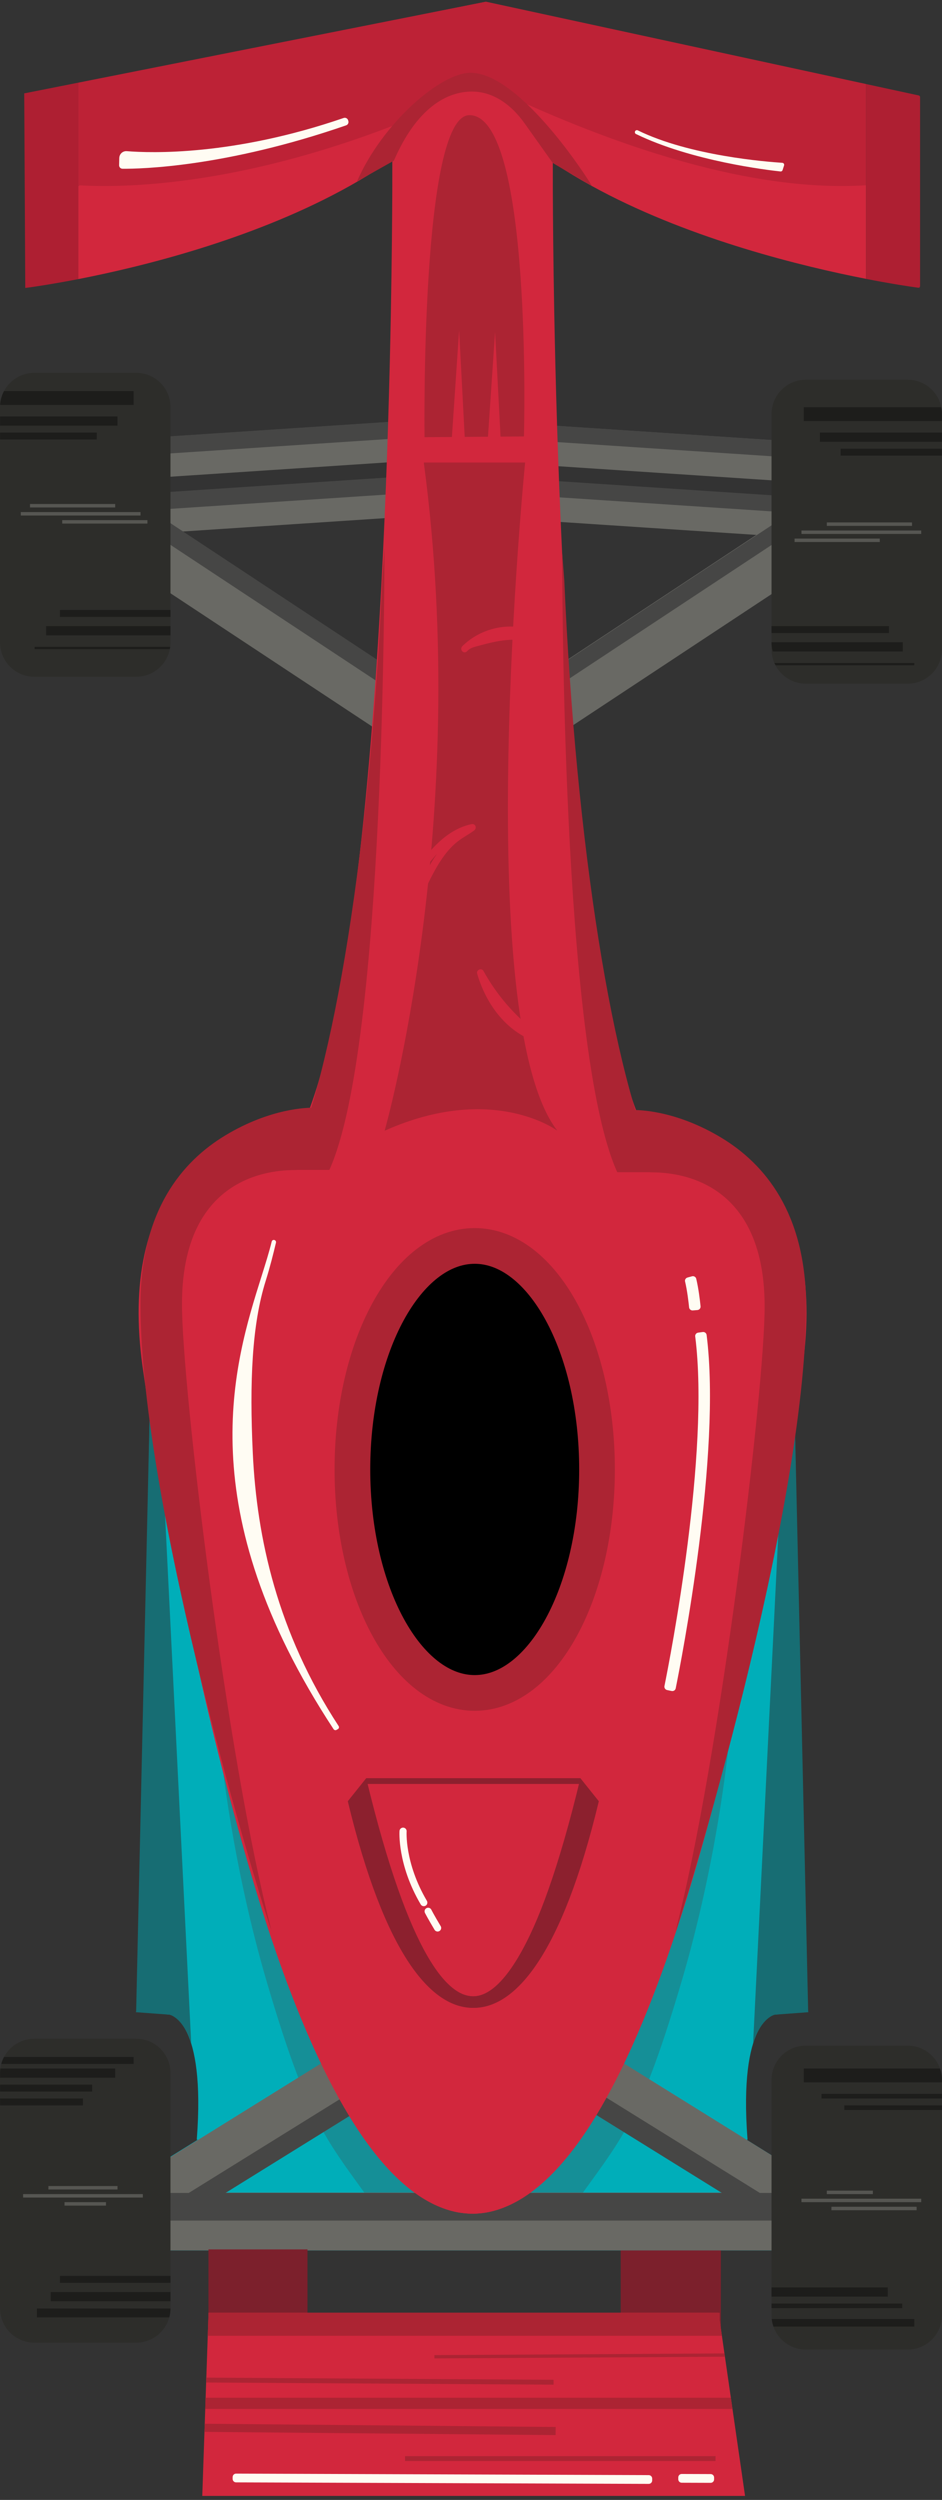 <svg width="264" height="700" viewBox="0 0 264 700" fill="none" xmlns="http://www.w3.org/2000/svg">
<rect x="0" y="0" width="264" height="700" fill="#333333" stroke="none"/>
<g clip-path="url(#clip0_141_2)">
<path d="M38.739 563.074L47.639 564.126C47.736 564.139 57.714 565.713 55.145 599.12L55.423 599.14L42.934 606.901L42.934 630.128H229.781L229.781 613.953H227.464L228.981 611.514L209.07 599.146L153.623 585.656C152.571 571.913 147.472 564.281 149.105 559.203C151.435 551.938 169.7 562.435 169.758 562.429L143.296 532.751L168.467 537.267L176.857 532.105L151.041 537.267L207.837 493.395L209.128 492.749C209.186 492.504 209.709 492.349 209.774 492.104C210.722 488.143 169.519 516.666 170.403 512.75C170.623 511.782 181.156 499.524 181.375 498.556C181.388 498.498 221.378 395.385 221.391 395.327L41.966 395.972" fill="#00AEB9"/>
<path d="M53.584 572.107C51.254 564.842 47.53 564.132 47.472 564.126L38.094 563.435L38.158 563.1L41.966 394.682L49.066 414.682L47.13 410.811L44.548 390.165L46.484 428.876L53.584 572.107Z" fill="#176D73"/>
<path d="M202.029 652.432V629.528H173.953V652.432H202.029Z" fill="#7C202C"/>
<path d="M225.909 563.074L217.009 564.126C216.912 564.139 206.934 565.713 209.503 599.12L209.225 599.14L221.714 606.901V630.128H34.867L34.867 613.953H37.184L35.667 611.514L55.578 599.146L111.025 585.656C112.077 571.913 117.176 564.281 115.543 559.203C113.213 551.938 94.948 562.435 94.89 562.429L121.352 532.751L96.181 537.267L87.79 532.105L113.607 537.267L56.811 493.395L55.52 492.749C55.462 492.504 54.939 492.349 54.874 492.104C53.926 488.143 95.129 516.666 94.245 512.75C94.025 511.782 83.492 499.524 83.273 498.556C83.26 498.498 43.27 395.385 43.257 395.327L222.682 395.972" fill="#00AEB9"/>
<path d="M148.459 614.043C161.084 605.463 173.669 582.01 187.068 545.164C197.317 516.976 203.733 491.091 203.797 490.833L203.965 490.814C203.9 491.078 200.944 521.215 191.057 554.687C179.923 592.385 174.921 597.914 163.304 614.043H148.459Z" fill="#158F97"/>
<path d="M117.479 614.689C104.855 606.108 92.27 582.655 78.871 545.809C68.622 517.621 62.206 491.736 62.142 491.478L61.974 491.459C62.038 491.724 64.995 521.86 74.882 555.332C86.016 593.03 91.018 598.559 102.635 614.689H117.479Z" fill="#158F97"/>
<path d="M220.597 625.257L202.403 613.953L166.963 591.933L166.415 591.598L158.67 586.785L167.215 573.042L174.056 577.294L174.605 577.629L208.838 598.901L209.225 599.14L221.714 606.901L229.136 611.514L227.619 613.953L221.714 623.457L220.597 625.257Z" fill="#696964"/>
<path d="M44.212 625.257L37.184 613.953L35.667 611.514L55.578 599.146L55.914 598.94L89.953 577.791L90.508 577.449L97.594 573.042L106.133 586.785L98.156 591.74L97.607 592.082L62.406 613.953L44.212 625.257Z" fill="#696964"/>
<path d="M233.654 630.128V613.953H34.867V630.128H233.654Z" fill="#696964"/>
<path d="M86.177 651.787V629.85H58.424V651.787H86.177Z" fill="#7C202C"/>
<path d="M218.756 150.229L219.497 139.021L146.75 134.216L146.009 145.425L218.756 150.229Z" fill="#696964"/>
<path d="M220.052 134.747L220.793 123.539L148.046 118.735L147.305 129.943L220.052 134.747Z" fill="#696964"/>
<path d="M220.668 128.046L220.968 123.508L148.221 118.703L147.921 123.242L220.668 128.046Z" fill="#464645"/>
<path d="M220.67 143.484L220.967 138.99L148.219 134.186L147.922 138.679L220.67 143.484Z" fill="#464645"/>
<path d="M212.102 620.114L215.059 615.35L155.644 578.496L152.687 583.26L212.102 620.114Z" fill="#464645"/>
<path d="M224.115 621.786V614.043H41.321V621.786H224.115Z" fill="#464645"/>
<path d="M109.688 585.208L106.827 580.598L48.881 616.54L51.743 621.151L109.688 585.208Z" fill="#464645"/>
<path d="M111.748 144.827L111.007 133.619L38.26 138.424L39.001 149.632L111.748 144.827Z" fill="#696964"/>
<path d="M110.458 129.345L109.718 118.137L36.97 122.942L37.711 134.15L110.458 129.345Z" fill="#696964"/>
<path d="M224.892 160.639L215.972 147.136L146.366 193.086L155.286 206.589L224.892 160.639Z" fill="#696964"/>
<path d="M223.6 147.737L221.068 143.903L151.463 189.853L153.995 193.686L223.6 147.737Z" fill="#464645"/>
<path d="M119.077 122.249L118.762 117.479L46.015 122.284L46.33 127.054L119.077 122.249Z" fill="#464645"/>
<path d="M119.723 137.728L119.41 132.997L46.663 137.801L46.975 142.533L119.723 137.728Z" fill="#464645"/>
<path d="M109.133 206.625L118.053 193.123L48.448 147.173L39.528 160.676L109.133 206.625Z" fill="#696964"/>
<path d="M109.244 45.038C109.457 44.896 109.664 44.748 109.87 44.606L109.993 44.774L109.244 45.038Z" fill="#D2273D"/>
<path d="M256.347 80.42C257.192 80.536 257.708 80.607 257.857 80.62L256.347 80.42Z" fill="#D2273D"/>
<path d="M154.92 45.264L154.604 44.845C154.339 44.864 154.12 44.89 154.268 44.993C154.487 45.141 154.7 45.29 154.92 45.432V45.264ZM121.649 27.167C120.707 28.173 119.764 29.341 118.816 30.676C116.511 33.56 114.601 36.664 113.2 39.186C111.529 42.212 110.593 44.412 110.593 44.412L110.257 44.858L111.025 44.503V44.116H111.671V44.277C112.413 42.483 113.162 40.825 113.91 39.29C113.93 39.257 113.943 39.219 113.962 39.186C115.853 35.289 117.744 32.167 119.616 29.715C120.332 28.767 121.055 27.922 121.765 27.167C121.972 26.947 122.172 26.741 122.378 26.541C124.928 24.018 127.432 22.663 129.846 22.173C129.981 22.147 130.117 22.121 130.252 22.102C130.375 22.076 130.497 22.057 130.627 22.044C132.556 21.792 134.415 22.089 136.196 22.773C137.313 23.199 138.391 23.779 139.43 24.476C140.346 25.089 141.231 25.786 142.076 26.547C142.309 26.754 142.534 26.96 142.754 27.173C144.2 28.554 145.542 30.109 146.755 31.702C148.724 34.27 150.363 36.941 151.609 39.173C151.628 39.206 151.648 39.245 151.667 39.277C153.339 42.29 154.275 44.49 154.275 44.49H154.345L154.275 44.4C154.275 44.4 153.339 42.199 151.667 39.173C150.266 36.651 148.356 33.547 146.052 30.663C145.103 29.328 144.161 28.16 143.225 27.154C143.025 26.941 142.825 26.728 142.618 26.528C139.101 22.986 135.667 21.67 132.434 21.805C129.207 21.67 125.773 22.986 122.256 26.521C77.716 25.238 34.989 44.748 21.958 51.303V52.026C34.525 45.67 77.122 26.05 121.649 27.154V27.167Z" fill="#D2273D"/>
<path d="M242.69 51.877C229.723 45.354 187.41 26.044 143.225 27.167C144.161 28.173 145.103 29.341 146.052 30.676C148.356 33.56 150.267 36.664 151.667 39.186C153.339 42.212 154.275 44.412 154.275 44.412L154.346 44.503H154.92V44.819C154.862 44.825 154.804 44.832 154.739 44.838C154.688 44.838 154.649 44.845 154.604 44.845L154.92 45.264V45.432C156.004 46.161 157.101 46.877 158.212 47.574C161.458 49.625 164.827 51.561 168.28 53.38C194.297 67.136 224.831 74.594 242.69 78.078V51.877ZM155.107 44.69C155.204 44.754 155.146 44.786 155.023 44.806L155.107 44.69Z" fill="#D2273D"/>
<path d="M132.647 619.85H132.105C131.911 619.85 131.717 619.844 131.53 619.831C131.356 619.831 131.175 619.811 131.001 619.799C130.711 619.779 130.414 619.753 130.117 619.721C130.11 619.721 130.097 619.721 130.085 619.721C129.82 619.695 129.555 619.657 129.291 619.618C129.271 619.618 129.258 619.611 129.239 619.611C129.22 619.611 129.2 619.611 129.181 619.611C129.078 619.599 128.981 619.579 128.878 619.566C128.716 619.547 128.555 619.515 128.387 619.482C128.264 619.463 128.135 619.444 128.006 619.411C127.755 619.36 127.496 619.308 127.238 619.244C127.012 619.192 126.786 619.134 126.554 619.07C126.477 619.057 126.393 619.031 126.315 619.011C126.296 619.011 126.277 619.011 126.264 618.999C126.115 618.96 125.973 618.921 125.831 618.876C125.231 618.702 124.631 618.502 124.031 618.276C123.779 618.186 123.521 618.082 123.269 617.979C123.004 617.876 122.74 617.766 122.475 617.644C122.288 617.566 122.101 617.482 121.914 617.392C121.559 617.231 121.21 617.057 120.862 616.876C120.616 616.753 120.365 616.618 120.119 616.482C120.068 616.456 120.01 616.424 119.952 616.392C119.674 616.237 119.396 616.082 119.119 615.915C118.461 615.527 117.809 615.108 117.157 614.663C116.828 614.443 116.505 614.211 116.182 613.979C116.182 613.979 116.182 613.977 116.182 613.973C115.782 613.689 115.388 613.392 114.995 613.076C114.795 612.921 114.595 612.766 114.401 612.605C114.324 612.547 114.24 612.482 114.162 612.411C114.007 612.282 113.846 612.153 113.691 612.018C113.53 611.889 113.375 611.753 113.22 611.618C113.02 611.443 112.826 611.276 112.626 611.095C107.514 606.534 102.506 600.198 97.614 592.101C95.91 589.281 94.219 586.243 92.541 582.997C92.108 582.159 91.676 581.307 91.25 580.442C91.082 580.113 90.921 579.784 90.76 579.449C90.495 578.907 90.23 578.359 89.959 577.81C89.469 576.778 88.978 575.726 88.488 574.662C88.262 574.178 88.042 573.687 87.816 573.191C87.591 572.694 87.371 572.203 87.152 571.7C86.771 570.849 86.39 569.984 86.016 569.107C85.545 568.016 85.08 566.913 84.615 565.79C84.447 565.39 84.279 564.984 84.112 564.571C83.828 563.887 83.55 563.19 83.266 562.487C83.215 562.358 83.156 562.222 83.105 562.087C83.027 561.887 82.944 561.687 82.866 561.487C82.395 560.293 81.924 559.087 81.453 557.861C81.149 557.074 80.852 556.28 80.549 555.48C77.477 547.28 74.463 538.325 71.526 528.641C71.307 527.925 71.094 527.202 70.874 526.473C70.7 525.899 70.526 525.312 70.352 524.725C70.171 524.092 69.984 523.46 69.796 522.821C69.416 521.512 69.035 520.182 68.654 518.847C68.273 517.511 67.892 516.163 67.518 514.802C67.318 514.073 67.112 513.344 66.918 512.608C66.905 512.589 66.905 512.563 66.899 512.543C65.976 509.176 65.066 505.724 64.156 502.201C63.691 500.388 63.226 498.569 62.774 496.756C62.742 496.607 62.703 496.459 62.665 496.311C62.316 494.898 61.968 493.485 61.626 492.072C61.561 491.82 61.496 491.575 61.438 491.323C60.425 487.11 59.444 482.917 58.502 478.755C58.282 477.788 58.069 476.826 57.85 475.858C57.837 475.8 57.824 475.736 57.811 475.678C57.772 475.504 57.734 475.336 57.695 475.162C57.321 473.471 56.953 471.787 56.591 470.116C55.559 465.361 54.578 460.677 53.655 456.103V456.096C53.584 455.735 53.506 455.374 53.435 455.019C52.616 450.948 51.841 446.961 51.105 443.096C50.737 441.148 50.376 439.225 50.028 437.335C49.924 436.773 49.821 436.218 49.718 435.664C49.614 435.109 49.518 434.547 49.414 433.999C49.079 432.154 48.756 430.347 48.44 428.573C48.337 427.979 48.233 427.392 48.13 426.812C48.091 426.586 48.053 426.36 48.014 426.134C47.781 424.812 47.556 423.515 47.336 422.237C47.052 420.599 46.781 419.005 46.523 417.444C46.497 417.257 46.465 417.076 46.432 416.895C46.323 416.237 46.219 415.598 46.11 414.96C46.007 414.327 45.903 413.695 45.8 413.076C45.652 412.14 45.503 411.231 45.355 410.334C45.355 410.269 45.335 410.211 45.322 410.147C45.239 409.618 45.155 409.089 45.071 408.572C44.974 407.966 44.877 407.372 44.787 406.779C44.67 406.056 44.561 405.346 44.451 404.65C44.309 403.759 44.174 402.888 44.051 402.05C43.974 401.572 43.903 401.114 43.831 400.656C43.528 398.669 43.257 396.837 43.012 395.185C42.954 394.778 42.896 394.378 42.838 393.998C42.831 393.953 42.825 393.907 42.818 393.869C42.786 393.617 42.747 393.378 42.715 393.14C42.676 392.862 42.638 392.598 42.599 392.34C42.554 392.017 42.508 391.707 42.463 391.404C42.412 391.043 42.366 390.694 42.315 390.359C42.276 390.088 42.244 389.836 42.205 389.585C42.063 388.546 41.94 387.669 41.844 386.952C41.831 386.849 41.811 386.746 41.798 386.649C41.734 386.172 41.682 385.778 41.644 385.481C41.631 385.378 41.618 385.288 41.605 385.204C41.605 385.159 41.605 385.12 41.592 385.081C41.579 384.997 41.573 384.933 41.566 384.881C41.553 384.804 41.547 384.759 41.547 384.746C40.611 378.681 40.14 372.939 40.14 367.545C40.14 351.764 44.154 338.912 52.138 329.221C65.401 313.118 85.493 311.324 87.791 311.169C100.389 278.13 106.036 207.385 108.56 153.803C108.663 151.538 108.767 149.287 108.863 147.048C108.896 146.306 108.928 145.558 108.96 144.816C108.973 144.538 108.986 144.254 108.999 143.977C109.044 142.848 109.089 141.725 109.141 140.603C109.173 139.738 109.205 138.873 109.238 138.015C109.289 136.686 109.341 135.364 109.393 134.054C109.399 133.783 109.412 133.512 109.418 133.247C109.483 131.512 109.547 129.789 109.606 128.08C109.967 117.602 110.238 107.621 110.438 98.433C110.464 97.395 110.49 96.369 110.509 95.35C110.516 95.04 110.522 94.73 110.529 94.42C110.548 93.588 110.561 92.762 110.574 91.949C110.587 91.627 110.593 91.317 110.593 91.001C110.619 89.853 110.638 88.717 110.658 87.601C110.709 84.749 110.754 82.001 110.793 79.368C110.806 78.452 110.819 77.549 110.832 76.659C110.89 72.374 110.935 68.42 110.961 64.858C110.967 64.174 110.974 63.51 110.98 62.858C111.006 59.232 111.019 56.064 111.032 53.406C111.045 48.735 111.038 45.664 111.032 44.529V44.438L111.529 44.141L111.677 44.051V44.212C112.42 42.419 113.168 40.754 113.917 39.212C115.556 35.819 117.196 33.005 118.822 30.702C119.771 29.367 120.713 28.199 121.655 27.192C121.855 26.973 122.056 26.767 122.262 26.56C125.78 23.025 129.213 21.708 132.44 21.844C133.725 21.895 134.983 22.186 136.203 22.657C138.346 23.483 140.372 24.883 142.231 26.573C142.451 26.779 142.67 26.986 142.89 27.205C144.013 28.283 145.071 29.476 146.058 30.702C148.363 33.586 150.273 36.69 151.674 39.212C153.345 42.238 154.281 44.438 154.281 44.438L154.352 44.529L154.604 44.87L154.926 45.29V45.458C154.92 46.832 154.92 49.554 154.933 53.406C154.965 60.961 155.062 72.891 155.333 87.601C155.682 106.298 156.327 129.512 157.502 153.997C160.07 207.489 165.782 278.13 178.381 311.169C180.678 311.324 200.764 313.118 214.027 329.221C224.747 342.222 228.31 360.913 224.618 384.759C224.567 385.133 221.068 409.914 214.421 443.096C213.769 446.374 213.078 449.735 212.362 453.161C212.065 454.574 211.762 456 211.452 457.439C210.187 463.368 208.831 469.471 207.392 475.678C206.198 480.82 204.946 486.026 203.636 491.265C203.513 491.749 203.391 492.233 203.261 492.724C202.448 495.962 201.609 499.208 200.744 502.453C199.828 505.885 198.911 509.253 197.982 512.55C197.976 512.576 197.976 512.595 197.963 512.614C192.967 530.383 187.784 546.074 182.46 559.571C182.382 559.771 182.298 559.971 182.227 560.171C181.092 563.029 179.949 565.784 178.8 568.442C177.413 571.661 176.019 574.733 174.612 577.655C173.682 579.597 172.746 581.475 171.81 583.281C170.21 586.365 168.59 589.262 166.97 591.959C160.929 601.998 154.752 609.353 148.479 613.979C145.116 616.456 141.728 618.16 138.32 619.076C138.146 619.128 137.978 619.173 137.804 619.211C137.746 619.224 137.694 619.237 137.636 619.25C137.378 619.315 137.12 619.366 136.868 619.418C136.739 619.444 136.616 619.469 136.487 619.489C136.319 619.521 136.158 619.553 135.996 619.573C135.893 619.586 135.796 619.605 135.693 619.618C135.654 619.618 135.616 619.631 135.577 619.631C135.312 619.676 135.054 619.708 134.79 619.734C134.777 619.734 134.77 619.734 134.757 619.734C134.467 619.76 134.164 619.792 133.873 619.811C133.699 619.824 133.518 619.837 133.344 619.844C133.15 619.844 132.963 619.857 132.769 619.863C132.731 619.863 132.692 619.863 132.653 619.863L132.647 619.85Z" fill="#D2273D"/>
<path d="M208.806 698.885H56.688L57.301 680.949L57.379 678.671L57.521 674.529L57.566 673.239L57.63 671.394L57.772 667.123L57.824 665.761L58.224 654.045L58.424 648.161L58.444 647.593H201.383L201.706 649.825L202.319 654.045L203.029 658.98L203.165 659.903L204.83 671.394L205.282 674.529L208.806 698.885Z" fill="#D2273D"/>
<path d="M254.378 191.436H225.838C222.14 191.436 218.932 189.346 217.325 186.288C217.209 186.075 217.112 185.862 217.015 185.643C216.834 185.23 216.679 184.797 216.563 184.352C216.344 183.546 216.228 182.701 216.228 181.83V115.931C216.228 110.627 220.526 106.324 225.838 106.324H254.378C259.038 106.324 262.917 109.634 263.801 114.027C263.924 114.64 263.988 115.279 263.988 115.931V181.83C263.988 187.133 259.69 191.436 254.378 191.436Z" fill="#2D2D2A"/>
<path d="M21.958 52.038V51.316C34.989 44.761 77.716 25.25 122.256 26.534C122.294 26.534 122.333 26.534 122.378 26.534C122.469 26.534 122.559 26.534 122.649 26.541C124.482 26.592 126.315 26.689 128.155 26.818C128.329 26.831 128.464 26.999 128.452 27.167C128.439 27.341 128.284 27.476 128.103 27.463C126.064 27.322 124.018 27.218 121.985 27.167C121.907 27.167 121.836 27.167 121.765 27.167C121.726 27.16 121.688 27.16 121.649 27.167C77.122 26.063 34.525 45.683 21.958 52.038Z" fill="#AC2433"/>
<path d="M142.754 27.18C140.798 27.231 138.83 27.328 136.868 27.47C136.687 27.483 136.532 27.347 136.519 27.173V27.147C136.519 26.98 136.648 26.838 136.816 26.825C138.572 26.702 140.327 26.612 142.076 26.554C142.128 26.554 142.18 26.554 142.225 26.554C142.36 26.547 142.489 26.547 142.618 26.547C142.825 26.747 143.025 26.96 143.225 27.173C143.115 27.173 142.999 27.173 142.883 27.186C142.844 27.18 142.799 27.18 142.754 27.186V27.18Z" fill="#AC2433"/>
<path d="M254.378 657.903H225.838C221.636 657.903 218.074 655.219 216.763 651.464C216.525 650.786 216.363 650.077 216.286 649.341C216.247 648.999 216.228 648.651 216.228 648.296V582.397C216.228 577.094 220.526 572.797 225.838 572.797H254.378C258.567 572.797 262.129 575.474 263.446 579.204C263.795 580.204 263.988 581.281 263.988 582.397V648.296C263.988 653.606 259.69 657.903 254.378 657.903Z" fill="#2D2D2A"/>
<path d="M38.165 655.967H9.625C4.313 655.967 0.014 651.671 0.014 646.367L0.014 580.462C0.014 580.036 0.04 579.617 0.098 579.204C0.156 578.765 0.24 578.333 0.356 577.913C0.544 577.236 0.802 576.584 1.124 575.978C2.738 572.933 5.939 570.862 9.625 570.862H38.165C43.476 570.862 47.775 575.158 47.775 580.462L47.775 646.406C47.768 647.264 47.659 648.096 47.439 648.883C46.336 652.967 42.605 655.967 38.165 655.967Z" fill="#2D2D2A"/>
<path d="M109.137 193.074L111.929 188.847L42.324 142.898L39.532 147.124L109.137 193.074Z" fill="#464645"/>
<path d="M38.165 189.501H9.625C4.313 189.501 0.014 185.197 0.014 179.894L0.014 113.995C0.014 113.789 0.021 113.589 0.034 113.382C0.118 111.989 0.505 110.679 1.124 109.511C2.738 106.466 5.939 104.395 9.625 104.395H38.165C43.476 104.395 47.775 108.692 47.775 113.995L47.775 179.894C47.775 180.313 47.749 180.72 47.691 181.126C47.672 181.346 47.633 181.559 47.594 181.772C46.716 186.178 42.831 189.501 38.165 189.501Z" fill="#2D2D2A"/>
<path d="M205.281 674.529H57.521L57.566 673.239L57.63 671.394H204.83L205.281 674.529Z" fill="#AC2433"/>
<path d="M202.319 654.045H58.224L58.424 648.161V647.593H201.706V649.825L202.319 654.045Z" fill="#AC2433"/>
<path d="M155.133 667.729L77.916 667.252L76.993 667.245L57.772 667.123L57.824 665.761L76.038 665.871L79.871 665.897L155.139 666.361L155.133 667.729Z" fill="#AC2433"/>
<path d="M155.707 681.852L57.301 680.949L57.379 678.671L155.733 679.575L155.707 681.852Z" fill="#AC2433"/>
<path d="M200.525 687.736H113.523V689.104H200.525V687.736Z" fill="#AC2433"/>
<path d="M203.165 659.903L121.759 660.374L121.746 659.451L203.029 658.98L203.165 659.903Z" fill="#AC2433"/>
<path d="M181.815 693.059L66.171 692.635C65.636 692.633 65.201 693.065 65.199 693.599L65.197 694.115C65.195 694.65 65.627 695.085 66.162 695.087L181.806 695.51C182.341 695.512 182.776 695.081 182.778 694.546L182.78 694.03C182.782 693.495 182.35 693.061 181.815 693.059Z" fill="#FFFCF3"/>
<path d="M199.167 692.765L191.061 692.735C190.526 692.734 190.091 693.165 190.089 693.7L190.087 694.216C190.085 694.75 190.517 695.185 191.052 695.187L199.158 695.217C199.693 695.219 200.128 694.787 200.13 694.253L200.132 693.736C200.133 693.202 199.702 692.767 199.167 692.765Z" fill="#FFFCF3"/>
<path d="M257.399 80.562H257.386C257.386 80.562 257.341 80.562 257.321 80.562C257.224 80.549 257.128 80.536 257.018 80.523C256.902 80.504 256.786 80.484 256.65 80.465C256.553 80.465 256.456 80.439 256.347 80.426C256.108 80.394 255.843 80.356 255.546 80.31C255.301 80.278 255.049 80.239 254.772 80.194C254.714 80.194 254.649 80.175 254.591 80.168C254.449 80.149 254.301 80.123 254.152 80.097C253.623 80.02 253.036 79.93 252.403 79.826C252.158 79.788 251.906 79.743 251.648 79.704C251.48 79.672 251.306 79.646 251.138 79.614C250.893 79.575 250.648 79.536 250.389 79.491C249.363 79.317 248.24 79.123 247.033 78.904C246.717 78.846 246.388 78.788 246.059 78.723C246.001 78.71 245.936 78.704 245.878 78.691C245.549 78.626 245.22 78.568 244.884 78.504C244.284 78.394 243.664 78.272 243.032 78.149C242.922 78.13 242.806 78.11 242.69 78.084V23.528L257.483 26.728C257.702 26.773 257.857 26.967 257.857 27.192V80.085C257.857 80.284 257.741 80.452 257.573 80.53C257.515 80.555 257.457 80.568 257.399 80.568V80.562Z" fill="#AE1F32"/>
<path d="M257.857 80.62C257.786 80.62 257.631 80.594 257.398 80.562C257.456 80.562 257.514 80.549 257.566 80.523L257.857 80.62Z" fill="#AE1F32"/>
<path d="M7.082 80.626L6.791 26.147L20.668 23.399L21.958 23.141L21.958 78.149C15.072 79.484 10.115 80.22 8.088 80.497H8.069C7.462 80.581 7.127 80.62 7.082 80.626Z" fill="#AE1F32"/>
<path d="M155.024 44.805L155.107 44.69C155.204 44.754 155.146 44.786 155.024 44.805Z" fill="#BD2236"/>
<path d="M21.958 78.149V52.038C34.525 45.683 77.122 26.063 121.649 27.167C120.707 28.173 119.764 29.341 118.816 30.677C116.511 33.56 114.601 36.664 113.2 39.186C111.529 42.212 110.593 44.412 110.593 44.412L110.257 44.858L108.295 45.761C107.385 46.374 106.462 46.98 105.527 47.574C102.319 49.626 99.001 51.561 95.613 53.38C69.654 67.336 39.533 74.723 21.958 78.149Z" fill="#D2273D"/>
<path d="M263.988 117.899H225.263V114.027H263.782C263.917 114.64 263.988 115.279 263.988 115.931V117.899Z" fill="#1D1D1B"/>
<path d="M263.988 123.705V121.125H229.781V123.705H263.988Z" fill="#1D1D1B"/>
<path d="M263.988 127.576V125.641H235.59V127.576H263.988Z" fill="#1D1D1B"/>
<path d="M255.598 147.254V146.286H231.718V147.254H255.598Z" fill="#565652"/>
<path d="M246.562 151.771V150.803H222.682V151.771H246.562Z" fill="#565652"/>
<path d="M258.18 149.512V148.545H224.618V149.512H258.18Z" fill="#565652"/>
<path d="M256.243 186.288H217.37C217.235 186.075 217.125 185.862 217.015 185.643H256.243V186.288Z" fill="#1D1D1B"/>
<path d="M253.016 182.417H216.563C216.344 181.61 216.228 180.765 216.228 179.894V179.836H253.016V182.417Z" fill="#1D1D1B"/>
<path d="M249.144 177.255V175.32H216.228V177.255H249.144Z" fill="#1D1D1B"/>
<path d="M263.988 583.075H225.263V579.204H263.446C263.795 580.204 263.988 581.281 263.988 582.397V583.075Z" fill="#1D1D1B"/>
<path d="M263.988 587.591V586.301H230.233V587.591H263.988Z" fill="#1D1D1B"/>
<path d="M263.988 590.817V589.526H236.623V590.817H263.988Z" fill="#1D1D1B"/>
<path d="M244.626 614.366V613.398H231.718V614.366H244.626Z" fill="#565652"/>
<path d="M256.889 618.882V617.915H233.009V618.882H256.889Z" fill="#565652"/>
<path d="M258.18 616.624V615.656H224.618V616.624H258.18Z" fill="#565652"/>
<path d="M256.243 651.464H216.763C216.525 650.787 216.363 650.077 216.286 649.341H256.243V651.464Z" fill="#1D1D1B"/>
<path d="M252.861 646.303V645.012H216.228V646.303H252.861Z" fill="#1D1D1B"/>
<path d="M248.802 643.077V640.496H216.228V643.077H248.802Z" fill="#1D1D1B"/>
<path d="M37.448 113.382H0.034C0.118 111.989 0.505 110.679 1.124 109.511H37.448V113.382Z" fill="#1D1D1B"/>
<path d="M32.93 119.189V116.608H0.014V119.189H32.93Z" fill="#1D1D1B"/>
<path d="M27.122 123.06V121.125H0.014V123.06H27.122Z" fill="#1D1D1B"/>
<path d="M32.285 142.093V141.125H8.405V142.093H32.285Z" fill="#565652"/>
<path d="M41.321 146.609V145.641H17.441V146.609H41.321Z" fill="#565652"/>
<path d="M39.385 144.351V143.383H5.823V144.351H39.385Z" fill="#565652"/>
<path d="M47.594 181.772H9.696V181.126H47.691C47.672 181.346 47.633 181.559 47.594 181.772Z" fill="#1D1D1B"/>
<path d="M47.775 177.9V175.32H12.923V177.9H47.775Z" fill="#1D1D1B"/>
<path d="M47.775 172.739V170.803H16.795V172.739H47.775Z" fill="#1D1D1B"/>
<path d="M37.448 577.913H0.356C0.544 577.236 0.802 576.584 1.124 575.978H37.448V577.913Z" fill="#1D1D1B"/>
<path d="M32.285 581.784H0.014V580.462C0.014 580.036 0.04 579.617 0.098 579.204H32.285V581.784Z" fill="#1D1D1B"/>
<path d="M25.831 585.656V583.72H0.014V585.656H25.831Z" fill="#1D1D1B"/>
<path d="M23.249 589.526V587.591H0.014V589.526H23.249Z" fill="#1D1D1B"/>
<path d="M32.93 613.076V612.108H13.568V613.076H32.93Z" fill="#565652"/>
<path d="M29.703 617.592V616.624H18.086V617.592H29.703Z" fill="#565652"/>
<path d="M40.03 615.334V614.366H6.469V615.334H40.03Z" fill="#565652"/>
<path d="M47.439 648.883H10.341V646.406H47.775C47.768 647.264 47.659 648.096 47.439 648.883Z" fill="#1D1D1B"/>
<path d="M47.775 644.367V641.786H14.213V644.367H47.775Z" fill="#1D1D1B"/>
<path d="M47.775 639.206V637.27H16.795V639.206H47.775Z" fill="#1D1D1B"/>
<path d="M121.139 239.102C121.075 239.586 120.945 240.051 120.758 240.502L120.855 240.27C120.668 240.715 120.423 241.135 120.126 241.522L120.274 241.328C120.203 241.419 120.132 241.503 120.061 241.593C119.893 241.786 119.777 242.012 119.777 242.277C119.777 242.515 119.881 242.799 120.061 242.961C120.423 243.296 121.075 243.367 121.43 242.961C122.249 242.019 122.83 240.864 122.998 239.619C123.037 239.348 123.043 239.115 122.901 238.87C122.785 238.67 122.553 238.477 122.32 238.425C122.075 238.367 121.797 238.38 121.572 238.522C121.378 238.651 121.158 238.857 121.126 239.102H121.139Z" fill="#D2273D"/>
<path d="M21.958 51.316V23.141L136.197 0.475L136.268 0.488L242.69 23.521V51.877C228.491 52.735 197.511 52.09 143.225 27.167C143.025 26.954 142.825 26.741 142.618 26.541C139.101 22.999 135.667 21.683 132.434 21.818C129.207 21.683 125.773 22.999 122.256 26.534C77.716 25.25 58.747 42.412 21.958 51.316Z" fill="#BD2236"/>
<path d="M136.197 0.475L136.126 0.488L21.958 23.521V51.877C36.157 52.735 74.882 52.09 129.168 27.167C129.368 26.954 129.568 26.741 129.775 26.541C133.292 22.999 136.726 21.683 139.959 21.818C143.186 21.683 146.62 22.999 150.137 26.534" fill="#BD2236"/>
<path d="M178.245 37.528C193.813 45.109 215.227 47.638 218.726 48.013C218.997 48.038 219.242 47.877 219.326 47.619L219.739 46.329C219.855 45.974 219.61 45.606 219.235 45.587C215.008 45.316 193.322 43.657 178.742 36.502C178.51 36.386 178.232 36.444 178.065 36.638C177.819 36.922 177.903 37.367 178.239 37.535L178.245 37.528Z" fill="#FFFCF3"/>
<path d="M33.428 44.219L33.382 46.264C33.369 46.806 33.795 47.251 34.337 47.251C39.398 47.296 63.058 46.819 97.007 35.096C97.491 34.928 97.769 34.406 97.627 33.909L97.562 33.676C97.407 33.147 96.839 32.857 96.317 33.031C65.337 43.67 42.308 42.87 35.532 42.328C34.421 42.238 33.46 43.103 33.434 44.219H33.428Z" fill="#FFFCF3"/>
<path d="M211.064 572.107C213.394 564.842 217.118 564.132 217.176 564.126L226.554 563.435L226.49 563.1L222.682 394.682L215.582 414.682L217.519 410.811L220.1 390.165L218.164 428.876L211.064 572.107Z" fill="#176D73"/>
<path d="M132.763 619.85H132.221C132.182 619.85 132.143 619.85 132.105 619.85C131.911 619.85 131.717 619.844 131.53 619.831C131.356 619.831 131.175 619.812 131.001 619.799C130.71 619.779 130.414 619.753 130.117 619.721C130.11 619.721 130.097 619.721 130.084 619.721C129.82 619.695 129.555 619.657 129.291 619.618C129.271 619.618 129.258 619.611 129.239 619.611C129.22 619.611 129.2 619.611 129.181 619.611C129.078 619.599 128.981 619.579 128.878 619.566C128.716 619.547 128.555 619.515 128.387 619.482C128.264 619.463 128.135 619.444 128.006 619.411C127.754 619.36 127.496 619.308 127.238 619.244C127.012 619.192 126.786 619.134 126.554 619.07C123.146 618.153 119.758 616.45 116.395 613.973C110.122 609.347 103.945 601.992 97.904 591.953C96.284 589.256 94.664 586.359 93.064 583.275C92.128 581.468 91.192 579.591 90.262 577.649C88.855 574.726 87.461 571.655 86.074 568.436C84.925 565.777 83.782 563.023 82.647 560.164C82.576 559.964 82.492 559.764 82.414 559.564C77.09 546.067 71.907 530.376 66.911 512.608C66.898 512.589 66.898 512.563 66.892 512.544C65.963 509.247 65.046 505.879 64.13 502.446C63.265 499.201 62.426 495.956 61.612 492.717C61.483 492.227 61.361 491.743 61.238 491.259C59.928 486.02 58.676 480.813 57.482 475.671C56.043 469.465 54.687 463.361 53.422 457.432C53.112 455.993 52.809 454.567 52.512 453.155C51.796 449.729 51.105 446.367 50.453 443.09C43.806 409.908 40.307 385.126 40.256 384.752C36.564 360.906 40.127 342.215 50.847 329.215C64.11 313.111 84.195 311.318 86.493 311.163C99.092 278.123 104.804 207.482 107.372 153.99C108.547 129.505 109.192 106.292 109.541 87.594C109.812 72.884 109.909 60.955 109.941 53.4C109.954 49.38 109.954 46.593 109.948 45.283L110.257 44.877L110.593 44.432C110.593 44.432 111.529 42.232 113.2 39.206C114.601 36.683 116.511 33.58 118.816 30.696C119.08 30.373 119.345 30.057 119.616 29.734C120.365 28.851 121.158 27.992 121.984 27.192C122.204 26.98 122.423 26.773 122.649 26.567C124.508 24.87 126.528 23.476 128.671 22.65C129.31 22.399 129.962 22.205 130.627 22.063C131.227 21.941 131.827 21.857 132.434 21.837C135.667 21.702 139.101 23.018 142.618 26.56C142.825 26.76 143.025 26.973 143.225 27.186C144.161 28.192 145.103 29.36 146.052 30.696C146.284 31.031 146.523 31.373 146.755 31.728C148.156 33.825 149.557 36.296 150.957 39.199C151.706 40.741 152.454 42.406 153.197 44.199V44.038L153.842 44.425C153.836 45.477 153.829 48.593 153.842 53.393C153.855 56.051 153.868 59.219 153.894 62.845C153.894 63.497 153.907 64.161 153.913 64.845C153.939 68.407 153.984 72.362 154.042 76.646C154.055 77.536 154.068 78.439 154.081 79.355C154.12 81.988 154.165 84.736 154.216 87.588C154.236 88.704 154.255 89.84 154.281 90.988C154.281 91.304 154.287 91.614 154.3 91.936C154.313 92.749 154.326 93.575 154.346 94.407C154.352 94.717 154.358 95.027 154.365 95.337C154.384 96.356 154.41 97.382 154.436 98.421C154.636 107.608 154.907 117.589 155.268 128.067C155.327 129.776 155.391 131.499 155.456 133.235C155.462 133.499 155.475 133.77 155.481 134.041C155.533 135.351 155.585 136.673 155.636 138.002C155.669 138.861 155.701 139.725 155.733 140.59C155.785 141.712 155.83 142.835 155.875 143.964C155.888 144.241 155.901 144.525 155.914 144.803C155.946 145.545 155.978 146.293 156.011 147.035C156.107 149.274 156.211 151.525 156.314 153.79C158.838 207.372 164.485 278.117 177.083 311.156C179.381 311.311 199.473 313.105 212.736 329.209C220.72 338.899 224.734 351.751 224.734 367.532C224.734 372.926 224.263 378.668 223.327 384.733C223.327 384.746 223.321 384.791 223.308 384.868C223.301 384.92 223.295 384.985 223.282 385.068C223.282 385.107 223.282 385.146 223.269 385.191C223.256 385.275 223.243 385.365 223.23 385.468C223.192 385.765 223.14 386.159 223.076 386.636C223.063 386.733 223.043 386.836 223.03 386.939C222.934 387.656 222.811 388.533 222.669 389.572C222.63 389.823 222.598 390.075 222.559 390.346C222.508 390.682 222.462 391.03 222.411 391.391C222.366 391.694 222.32 392.004 222.275 392.327C222.237 392.585 222.198 392.849 222.159 393.127C222.127 393.366 222.088 393.604 222.056 393.856C222.049 393.895 222.043 393.94 222.036 393.985C221.978 394.366 221.92 394.766 221.862 395.172C221.617 396.824 221.346 398.656 221.042 400.643C220.971 401.101 220.901 401.559 220.823 402.037C220.7 402.875 220.565 403.746 220.423 404.637C220.313 405.334 220.203 406.043 220.087 406.766C219.997 407.359 219.9 407.953 219.803 408.56C219.719 409.076 219.635 409.605 219.552 410.134C219.539 410.198 219.526 410.256 219.519 410.321C219.371 411.218 219.222 412.127 219.074 413.063C218.971 413.682 218.867 414.315 218.764 414.947C218.654 415.586 218.551 416.224 218.441 416.882C218.409 417.063 218.377 417.244 218.351 417.431C218.093 418.992 217.822 420.586 217.538 422.224C217.318 423.502 217.093 424.799 216.86 426.121C216.822 426.347 216.783 426.573 216.744 426.799C216.641 427.379 216.538 427.967 216.434 428.56C216.118 430.334 215.795 432.141 215.46 433.986C215.356 434.535 215.26 435.096 215.156 435.651C215.053 436.206 214.95 436.76 214.847 437.322C214.498 439.212 214.137 441.135 213.769 443.083C213.033 446.948 212.258 450.935 211.439 455.006C211.368 455.361 211.29 455.722 211.219 456.084V456.09C210.296 460.664 209.315 465.348 208.283 470.103C207.921 471.774 207.553 473.458 207.179 475.149C207.14 475.323 207.102 475.491 207.063 475.665C207.05 475.723 207.037 475.787 207.024 475.846C206.805 476.813 206.592 477.775 206.372 478.742C205.43 482.904 204.449 487.098 203.436 491.311C203.378 491.562 203.313 491.807 203.248 492.059C202.906 493.472 202.558 494.885 202.209 496.298C202.171 496.446 202.132 496.595 202.1 496.743C201.648 498.556 201.183 500.375 200.718 502.188C199.808 505.711 198.898 509.163 197.975 512.531C197.969 512.556 197.969 512.576 197.956 512.595C197.762 513.331 197.556 514.06 197.356 514.789C196.982 516.15 196.601 517.499 196.22 518.834C195.839 520.17 195.458 521.499 195.078 522.808C194.89 523.447 194.703 524.079 194.522 524.712C194.348 525.299 194.174 525.886 194 526.46C193.78 527.189 193.567 527.912 193.348 528.628C190.411 538.312 187.397 547.267 184.325 555.467C184.022 556.268 183.725 557.061 183.421 557.848C182.95 559.074 182.479 560.281 182.008 561.474C181.93 561.674 181.847 561.874 181.769 562.074C181.717 562.21 181.659 562.345 181.608 562.474C181.324 563.177 181.046 563.874 180.762 564.558C180.594 564.971 180.427 565.377 180.259 565.777C179.794 566.9 179.329 568.003 178.858 569.094C178.484 569.971 178.103 570.836 177.722 571.687C177.503 572.191 177.283 572.681 177.058 573.178C176.832 573.674 176.612 574.165 176.386 574.649C175.896 575.713 175.405 576.765 174.915 577.797C174.644 578.346 174.379 578.894 174.115 579.436C173.953 579.771 173.792 580.101 173.624 580.43C173.198 581.294 172.766 582.146 172.333 582.984C170.655 586.23 168.964 589.269 167.26 592.088C162.368 600.185 157.36 606.521 152.248 611.082C152.048 611.263 151.854 611.431 151.654 611.605C151.499 611.74 151.344 611.876 151.183 612.005C151.028 612.14 150.867 612.269 150.712 612.398C150.634 612.469 150.55 612.534 150.473 612.592C150.279 612.753 150.079 612.908 149.879 613.063C149.486 613.379 149.092 613.676 148.692 613.96C148.692 613.96 148.692 613.962 148.692 613.966C148.369 614.198 148.046 614.431 147.717 614.65C147.065 615.095 146.413 615.515 145.755 615.902C145.478 616.069 145.2 616.224 144.922 616.379C144.864 616.411 144.806 616.444 144.755 616.469C144.509 616.605 144.258 616.74 144.012 616.863C143.664 617.044 143.315 617.218 142.96 617.379C142.773 617.469 142.586 617.553 142.399 617.631C142.134 617.753 141.87 617.863 141.605 617.966C141.353 618.069 141.095 618.173 140.843 618.263C140.243 618.489 139.643 618.689 139.043 618.863C138.901 618.908 138.759 618.947 138.61 618.986C138.597 618.992 138.578 618.992 138.559 618.999C138.481 619.018 138.397 619.044 138.32 619.057C138.146 619.108 137.978 619.153 137.804 619.192C137.745 619.205 137.694 619.218 137.636 619.231C137.378 619.295 137.119 619.347 136.868 619.399C136.739 619.424 136.616 619.45 136.487 619.47C136.319 619.502 136.158 619.534 135.996 619.553C135.893 619.566 135.796 619.586 135.693 619.599C135.654 619.599 135.616 619.611 135.577 619.611C135.312 619.657 135.054 619.689 134.789 619.715C134.777 619.715 134.77 619.715 134.757 619.715C134.467 619.741 134.163 619.773 133.873 619.792C133.699 619.805 133.518 619.818 133.344 619.824C133.15 619.824 132.963 619.837 132.769 619.844L132.763 619.85Z" fill="#D2273D"/>
<path d="M98.117 409.521C98.117 444.084 113.464 472.104 132.395 472.104C151.326 472.104 166.673 444.084 166.673 409.521C166.673 374.957 151.326 346.938 132.395 346.938C113.464 346.938 98.117 374.957 98.117 409.521Z" fill="black"/>
<path d="M98.763 411.456C98.763 446.02 114.109 474.039 133.04 474.039C151.972 474.039 167.318 446.02 167.318 411.456C167.318 376.893 151.972 348.874 133.04 348.874C114.109 348.874 98.763 376.893 98.763 411.456Z" stroke="#AC2433" stroke-width="10" stroke-miterlimit="10"/>
<path d="M189.224 541.138C191.805 534.693 225.909 423.683 225.909 365.9V365.668C225.864 339.609 214.272 325.873 202.132 318.557C189.327 310.84 178.897 310.814 177.606 310.814L182.124 328.234C183.86 328.467 214.221 326.234 214.292 365.694V365.907C214.292 389.004 201.867 492.414 189.224 541.144" fill="#AC2433"/>
<path d="M157.495 154.029L158.141 162.416C161.368 236.102 171.694 301.775 184.603 328.228H172.985C157.101 293.136 157.702 159.029 157.495 154.029Z" fill="#AC2433"/>
<path d="M76.07 540.493C73.488 534.047 39.385 423.037 39.385 365.255V365.023C39.43 338.964 51.021 325.228 63.162 317.911C75.967 310.195 86.396 310.169 87.687 310.169L83.169 327.589C81.433 327.821 51.073 325.589 51.002 365.048V365.261C51.002 388.359 63.426 491.769 76.07 540.499" fill="#AC2433"/>
<path d="M107.798 153.384L107.153 161.771C103.926 235.457 93.599 301.13 80.691 327.583H92.308C108.192 292.491 107.592 158.384 107.798 153.384Z" fill="#AC2433"/>
<path d="M94.303 484.394C94.025 484.549 93.664 484.452 93.483 484.181C52.854 422.321 65.614 381.784 73.243 357.538C74.418 353.803 75.444 350.545 76.147 347.641C76.238 347.28 76.618 347.093 76.967 347.235C77.251 347.357 77.412 347.661 77.341 347.957C76.593 351.106 75.702 354.7 74.469 358.629C70.616 370.881 69.906 386.862 70.848 406.908C71.965 430.644 77.754 457.084 94.897 483.304C95.09 483.6 95.006 484.001 94.696 484.168L94.303 484.388V484.394Z" fill="#FFFCF3"/>
<path d="M194.839 374.229C198.982 407.03 187.836 464.103 186.216 472.097C186.113 472.62 186.448 473.123 186.965 473.233L188.23 473.497C188.753 473.607 189.269 473.271 189.372 472.749C191.005 464.658 202.242 407.114 198.034 373.81C197.969 373.275 197.472 372.907 196.943 372.978L195.658 373.152C195.136 373.223 194.768 373.7 194.832 374.229H194.839Z" fill="#FFFCF3"/>
<path d="M191.999 358.848C192.606 361.442 192.967 364.552 193.122 366.074C193.174 366.597 193.638 366.978 194.161 366.932L195.458 366.829C195.994 366.784 196.394 366.313 196.336 365.777C196.175 364.177 195.794 360.9 195.129 358.087C195.007 357.551 194.464 357.229 193.935 357.377L192.677 357.719C192.18 357.855 191.87 358.358 191.993 358.861L191.999 358.848Z" fill="#FFFCF3"/>
<path d="M156.204 316.615C156.204 316.615 138.133 303.066 107.798 316.615C107.798 316.615 132.324 230.805 118.77 129.512H147.169C147.169 129.512 131.679 285.001 156.204 316.615Z" fill="#AC2433"/>
<path d="M118.977 122.415L146.839 122.208C146.839 122.208 149.331 32.264 131.575 32.244C117.809 32.231 118.977 122.408 118.977 122.408V122.415Z" fill="#AC2433"/>
<path d="M138.746 92.917L140.469 125.925L136.513 125.892L138.746 92.917Z" fill="#D2273D"/>
<path d="M128.671 92.466L130.401 125.467L126.438 125.434L128.671 92.466Z" fill="#D2273D"/>
<path d="M147.304 175.907C140.966 174.462 134.125 176.404 129.516 180.997L130.885 182.365C131.659 181.449 132.802 181.191 133.912 180.888C135.241 180.526 136.577 180.172 137.926 179.875C140.669 179.268 143.509 178.901 146.31 179.313C147.53 179.494 148.053 177.63 146.826 177.449C143.664 176.978 140.521 177.32 137.416 178.01C135.893 178.346 134.376 178.746 132.873 179.171C131.627 179.52 130.375 179.984 129.516 181.004C128.723 181.946 129.988 183.268 130.885 182.372C134.996 178.275 141.121 176.494 146.788 177.778C148.001 178.055 148.517 176.191 147.304 175.913V175.907Z" fill="#D2273D"/>
<path d="M116.208 251.064C115.427 248.935 116.557 246.858 117.731 245.116C119.009 243.219 120.442 241.386 121.946 239.664C124.805 236.393 128.29 233.547 132.64 232.631L131.892 230.864C130.343 232.025 128.607 232.896 127.083 234.089C125.663 235.199 124.424 236.502 123.321 237.928C121.075 240.819 119.422 244.09 117.815 247.354L119.622 247.845C119.584 247.393 119.545 246.935 119.513 246.483C119.409 245.251 117.473 245.238 117.576 246.483C117.615 246.935 117.654 247.393 117.686 247.845C117.757 248.716 119.029 249.271 119.493 248.335C121.029 245.225 122.591 242.083 124.695 239.309C125.702 237.98 126.864 236.748 128.161 235.702C129.639 234.509 131.362 233.67 132.879 232.535C133.738 231.889 133.26 230.528 132.13 230.767C127.283 231.786 123.333 235.051 120.203 238.741C118.596 240.632 117.002 242.625 115.685 244.735C114.369 246.845 113.484 249.219 114.356 251.587C114.782 252.748 116.653 252.245 116.221 251.071L116.208 251.064Z" fill="#D2273D"/>
<path d="M150.196 287.478C148.421 287.549 147.014 286.355 145.794 285.201C144.432 283.917 143.141 282.549 141.915 281.13C139.462 278.278 137.32 275.168 135.493 271.878C134.964 270.923 133.415 271.568 133.725 272.626C136.074 280.704 141.347 288.252 149.382 291.407C150.544 291.865 151.047 289.994 149.899 289.543C142.528 286.646 137.733 279.471 135.59 272.11L133.821 272.858C135.816 276.458 138.197 279.833 140.914 282.93C142.25 284.446 143.651 285.955 145.187 287.272C146.607 288.485 148.259 289.498 150.196 289.42C151.435 289.368 151.441 287.433 150.196 287.485V287.478Z" fill="#D2273D"/>
<path d="M100.053 50.8C107.075 34.638 123.443 20.334 131.892 20.379C146.045 20.457 165.466 51.103 165.885 52.09L154.913 45.638C154.888 45.58 150.989 40.141 147.02 34.541C143.503 29.573 138.468 25.67 132.324 25.637C125.289 25.605 116.834 30.128 110.38 44.993L100.053 50.8Z" fill="#AC2433"/>
<path d="M97.472 504.362L102.635 497.911C114.84 548.641 125.844 559.1 132.692 558.99C146.781 558.758 159.18 514.821 162.658 497.911L164.595 506.943C164.562 507.098 162.258 514.363 156.785 529.841C149.24 551.183 141.153 562.074 132.744 562.216C120.9 562.416 107.818 547.364 97.472 504.369V504.362Z" fill="#8C202E"/>
<path d="M167.822 504.362L162.658 497.911C150.454 548.641 139.449 559.1 132.602 558.99C118.512 558.758 105.468 519.982 101.99 503.072L99.408 506.298C99.44 506.453 103.035 514.363 108.508 529.841C116.053 551.183 124.14 562.074 132.55 562.216C144.393 562.416 157.476 547.364 167.822 504.369V504.362Z" fill="#8C202E"/>
<path d="M162.658 499.524V497.911H102.635V499.524H162.658Z" fill="#8C202E"/>
<path d="M112.962 512.75C112.962 512.75 112.316 521.783 118.77 532.751" stroke="#FFFCF3" stroke-width="2" stroke-miterlimit="10" stroke-linecap="round"/>
<path d="M119.99 535.183C119.99 535.183 120.707 536.622 122.643 539.848" stroke="#FFFCF3" stroke-width="2" stroke-miterlimit="10" stroke-linecap="round"/>
</g>
<defs>
<clipPath id="clip0_141_2">
<rect width="699" height="264" fill="white" transform="matrix(0 1 -1 0 264 0.2)"/>
</clipPath>
</defs>
</svg>
